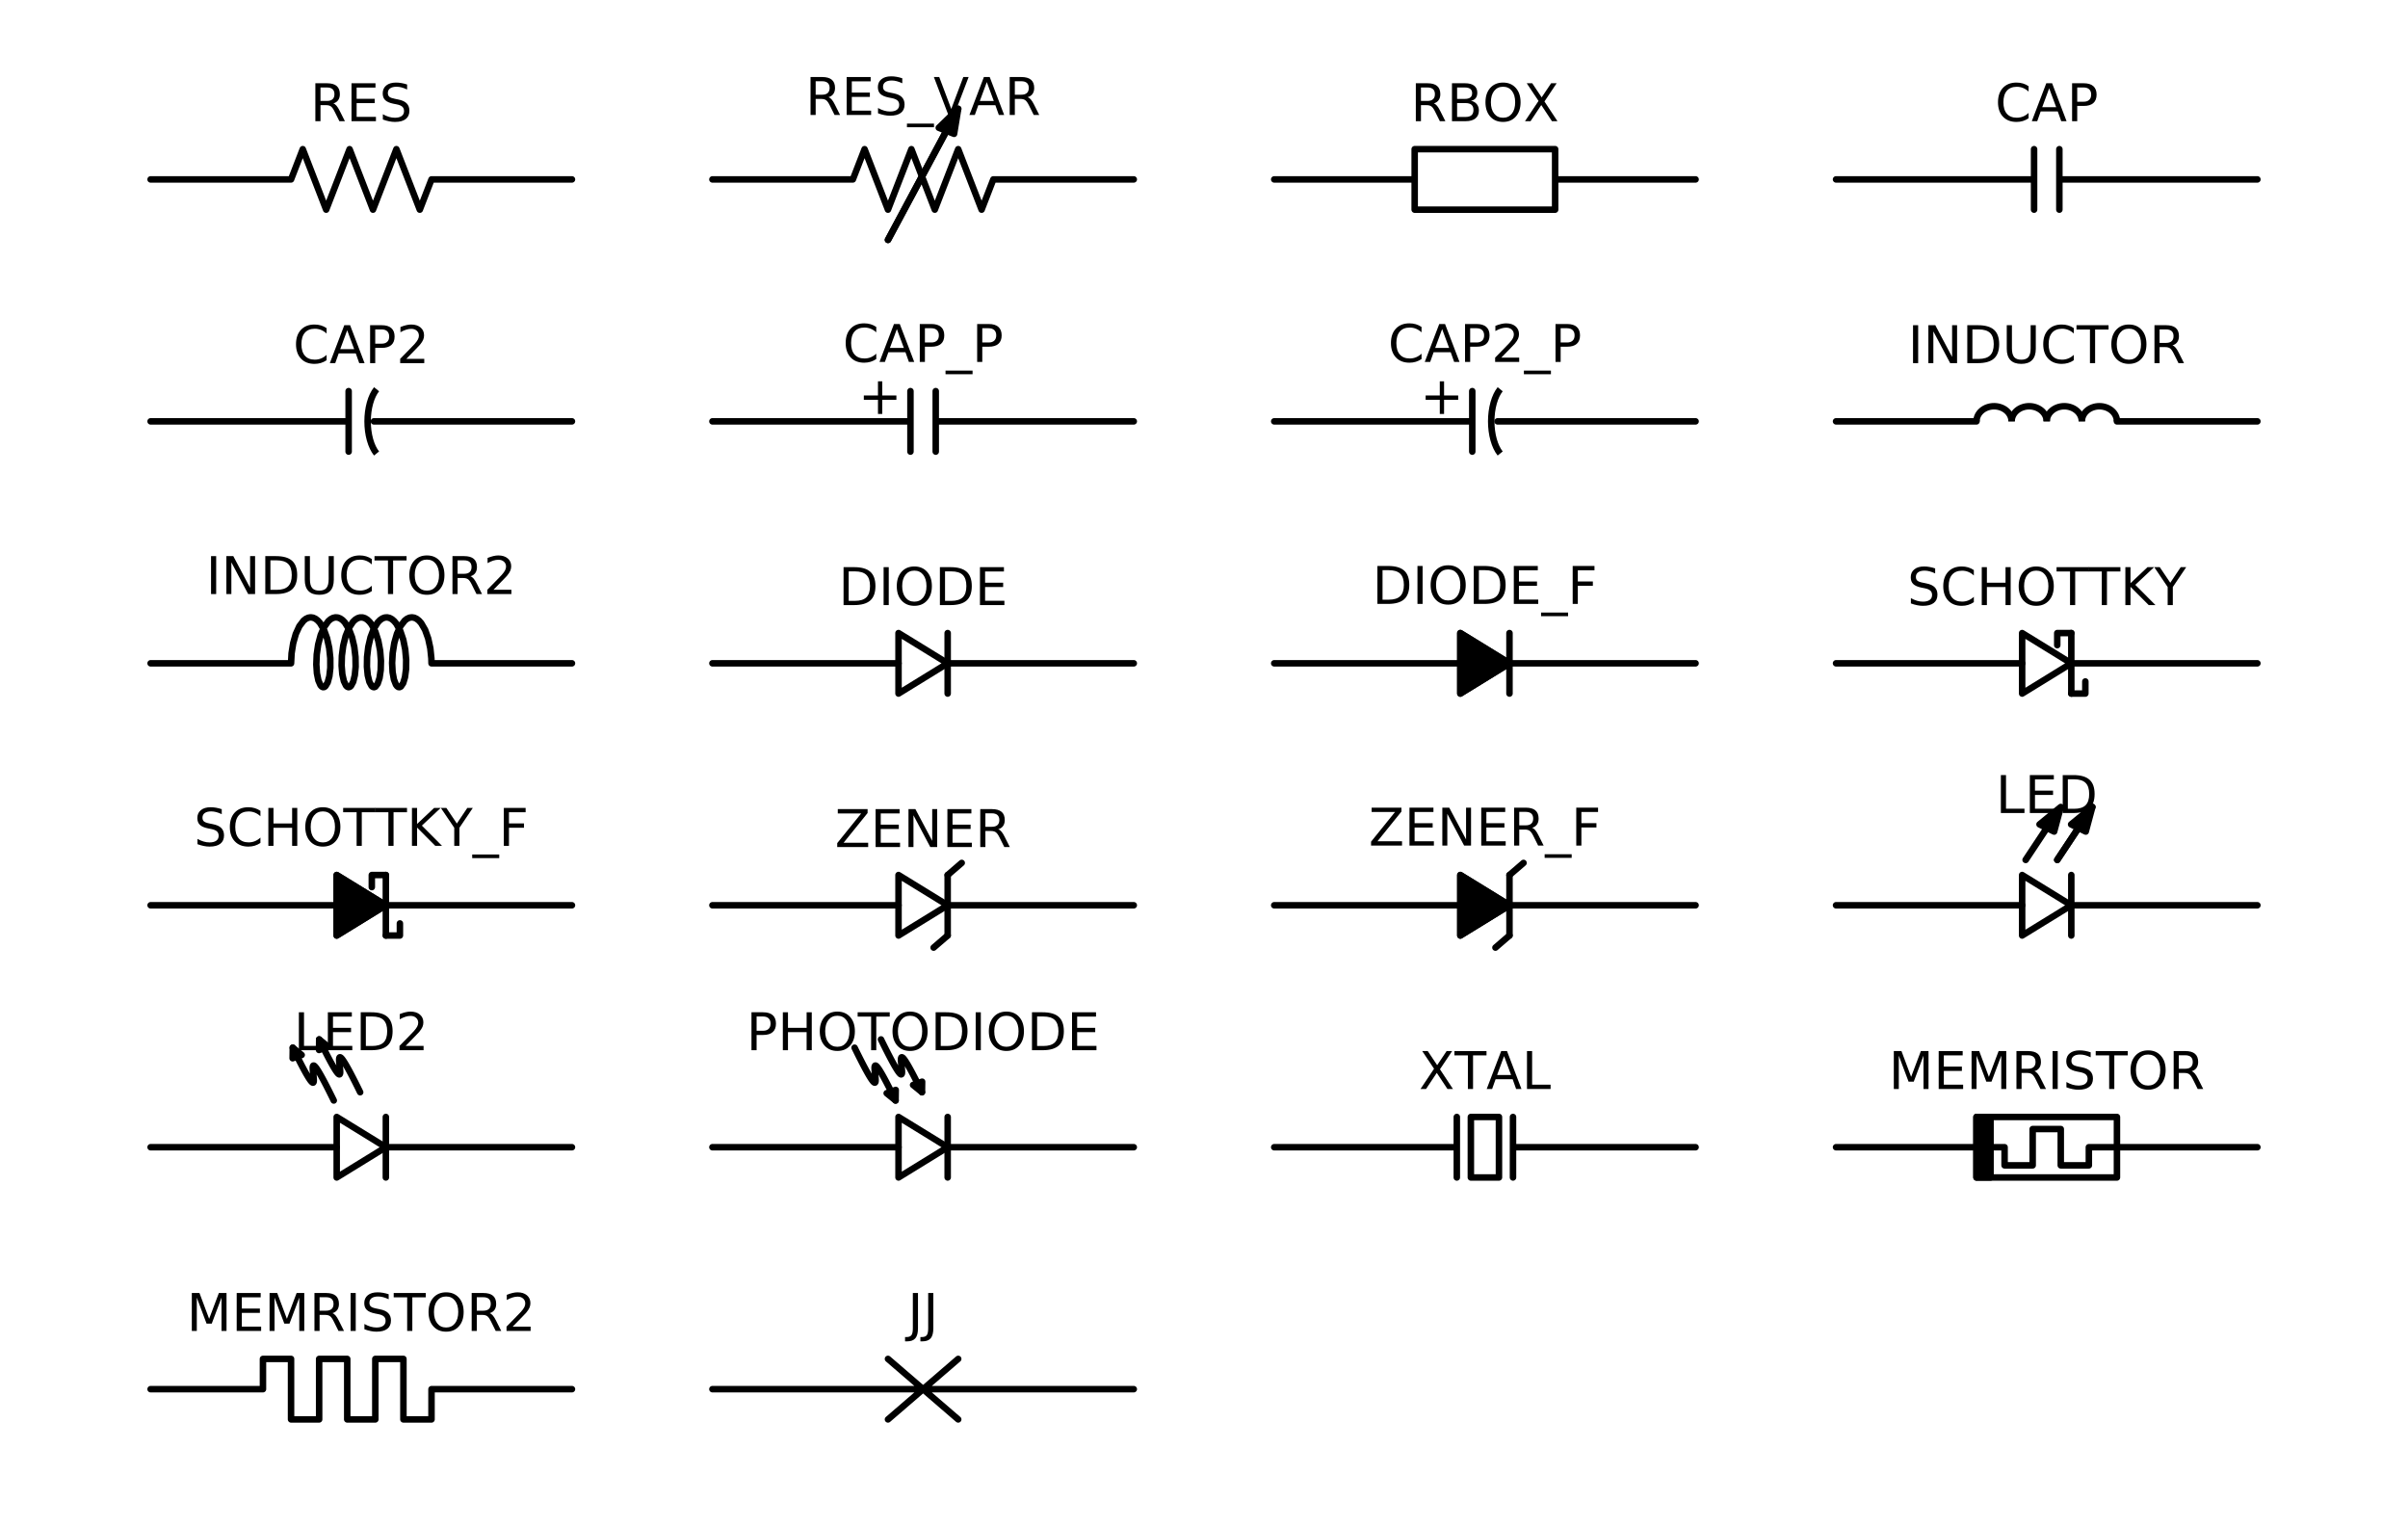 <?xml version="1.0" encoding="utf-8" standalone="no"?>
<!DOCTYPE svg PUBLIC "-//W3C//DTD SVG 1.1//EN"
  "http://www.w3.org/Graphics/SVG/1.1/DTD/svg11.dtd">
<!-- Created with matplotlib (https://matplotlib.org/) -->
<svg height="352.455pt" version="1.1" viewBox="0 0 555.48 352.455" width="555.48pt" xmlns="http://www.w3.org/2000/svg" xmlns:xlink="http://www.w3.org/1999/xlink">
 <defs>
  <style type="text/css">
*{stroke-linecap:butt;stroke-linejoin:round;}
  </style>
 </defs>
 <g id="figure_1">
  <g id="patch_1">
   <path d="M 0 352.455 
L 555.48 352.455 
L 555.48 0 
L 0 0 
z
" style="fill:none;"/>
  </g>
  <g id="axes_1">
   <g id="patch_2">
    <path clip-path="url(#p509c61638f)" d="M 86.866 89.768 
C 86.234 90.55 85.712 91.641 85.35 92.938 
C 84.988 94.234 84.798 95.694 84.798 97.177 
C 84.798 98.661 84.988 100.121 85.35 101.417 
C 85.712 102.714 86.234 103.805 86.866 104.587 
" style="fill:none;stroke:#000000;stroke-linejoin:miter;stroke-width:1.5;"/>
   </g>
   <g id="patch_3">
    <path clip-path="url(#p509c61638f)" d="M 346.066 89.768 
C 345.434 90.55 344.912 91.641 344.55 92.938 
C 344.188 94.234 343.998 95.694 343.998 97.177 
C 343.998 98.661 344.188 100.121 344.55 101.417 
C 344.912 102.714 345.434 103.805 346.066 104.587 
" style="fill:none;stroke:#000000;stroke-linejoin:miter;stroke-width:1.5;"/>
   </g>
   <g id="patch_4">
    <path clip-path="url(#p509c61638f)" d="M 464.04 97.177 
C 464.04 96.253 463.613 95.365 462.854 94.711 
C 462.095 94.058 461.064 93.69 459.99 93.69 
C 458.916 93.69 457.885 94.058 457.126 94.711 
C 456.367 95.365 455.94 96.253 455.94 97.177 
" style="fill:none;stroke:#000000;stroke-linejoin:miter;stroke-width:1.5;"/>
   </g>
   <g id="patch_5">
    <path clip-path="url(#p509c61638f)" d="M 472.14 97.177 
C 472.14 96.253 471.713 95.365 470.954 94.711 
C 470.195 94.058 469.164 93.69 468.09 93.69 
C 467.016 93.69 465.985 94.058 465.226 94.711 
C 464.467 95.365 464.04 96.253 464.04 97.177 
" style="fill:none;stroke:#000000;stroke-linejoin:miter;stroke-width:1.5;"/>
   </g>
   <g id="patch_6">
    <path clip-path="url(#p509c61638f)" d="M 480.24 97.177 
C 480.24 96.253 479.813 95.365 479.054 94.711 
C 478.295 94.058 477.264 93.69 476.19 93.69 
C 475.116 93.69 474.085 94.058 473.326 94.711 
C 472.567 95.365 472.14 96.253 472.14 97.177 
" style="fill:none;stroke:#000000;stroke-linejoin:miter;stroke-width:1.5;"/>
   </g>
   <g id="patch_7">
    <path clip-path="url(#p509c61638f)" d="M 488.34 97.177 
C 488.34 96.253 487.913 95.365 487.154 94.711 
C 486.395 94.058 485.364 93.69 484.29 93.69 
C 483.216 93.69 482.185 94.058 481.426 94.711 
C 480.667 95.365 480.24 96.253 480.24 97.177 
" style="fill:none;stroke:#000000;stroke-linejoin:miter;stroke-width:1.5;"/>
   </g>
   <g id="patch_8">
    <path clip-path="url(#p509c61638f)" d="M 221.04 25.102 
L 220.09 30.87 
L 218.339 30.175 
L 204.855 55.333 
L 204.825 55.322 
L 218.31 30.163 
L 216.559 29.467 
z
" style="stroke:#000000;stroke-linejoin:miter;stroke-width:1.5;"/>
   </g>
   <g id="patch_9">
    <path clip-path="url(#p509c61638f)" d="M 482.67 186.109 
L 481.143 191.784 
L 479.469 190.96 
L 474.584 198.322 
L 474.556 198.308 
L 479.441 190.947 
L 477.767 190.123 
z
" style="stroke:#000000;stroke-linejoin:miter;stroke-width:1.5;"/>
   </g>
   <g id="patch_10">
    <path clip-path="url(#p509c61638f)" d="M 475.38 186.109 
L 473.853 191.784 
L 472.179 190.96 
L 467.294 198.322 
L 467.266 198.308 
L 472.151 190.947 
L 470.477 190.123 
z
" style="stroke:#000000;stroke-linejoin:miter;stroke-width:1.5;"/>
   </g>
   <g id="patch_11">
    <path clip-path="url(#p509c61638f)" d="M 73.627 239.717 
L 75.683 241.39 
L 74.654 241.766 
L 74.26 240.966 
L 74.23 240.976 
L 74.625 241.777 
L 73.596 242.153 
z
" style="stroke:#000000;stroke-linejoin:miter;stroke-width:1.5;"/>
   </g>
   <g id="patch_12">
    <path clip-path="url(#p509c61638f)" d="M 67.538 241.625 
L 69.594 243.299 
L 68.565 243.675 
L 68.171 242.874 
L 68.141 242.885 
L 68.535 243.686 
L 67.506 244.062 
z
" style="stroke:#000000;stroke-linejoin:miter;stroke-width:1.5;"/>
   </g>
   <g id="patch_13">
    <path clip-path="url(#p509c61638f)" d="M 212.684 251.895 
L 210.628 250.222 
L 211.657 249.846 
L 212.051 250.647 
L 212.081 250.636 
L 211.687 249.835 
L 212.716 249.459 
z
" style="stroke:#000000;stroke-linejoin:miter;stroke-width:1.5;"/>
   </g>
   <g id="patch_14">
    <path clip-path="url(#p509c61638f)" d="M 206.595 253.804 
L 204.539 252.13 
L 205.568 251.754 
L 205.962 252.555 
L 205.992 252.544 
L 205.597 251.743 
L 206.626 251.367 
z
" style="stroke:#000000;stroke-linejoin:miter;stroke-width:1.5;"/>
   </g>
   <g id="line2d_1">
    <path clip-path="url(#p509c61638f)" d="M 34.74 41.377 
L 67.14 41.377 
L 69.84 34.403 
L 75.24 48.352 
L 80.64 34.403 
L 86.04 48.352 
L 91.44 34.403 
L 96.84 48.352 
L 99.54 41.377 
L 131.94 41.377 
" style="fill:none;stroke:#000000;stroke-linecap:round;stroke-width:1.5;"/>
   </g>
   <g id="line2d_2">
    <path clip-path="url(#p509c61638f)" d="M 164.34 41.377 
L 196.74 41.377 
L 199.44 34.403 
L 204.84 48.352 
L 210.24 34.403 
L 215.64 48.352 
L 221.04 34.403 
L 226.44 48.352 
L 229.14 41.377 
L 261.54 41.377 
" style="fill:none;stroke:#000000;stroke-linecap:round;stroke-width:1.5;"/>
   </g>
   <g id="line2d_3">
    <path clip-path="url(#p509c61638f)" d="M 204.84 55.328 
L 221.04 25.102 
" style="fill:none;stroke:#000000;stroke-linecap:round;stroke-width:1.5;"/>
   </g>
   <g id="line2d_4">
    <path clip-path="url(#p509c61638f)" d="M 293.94 41.377 
L 326.34 41.377 
L 326.34 34.403 
L 358.74 34.403 
L 358.74 48.352 
L 326.34 48.352 
L 326.34 41.377 
M 358.74 41.377 
L 391.14 41.377 
" style="fill:none;stroke:#000000;stroke-linecap:round;stroke-width:1.5;"/>
   </g>
   <g id="line2d_5">
    <path clip-path="url(#p509c61638f)" d="M 423.54 41.377 
L 469.224 41.377 
M 469.224 34.403 
L 469.224 48.352 
M 475.056 34.403 
L 475.056 48.352 
M 475.056 41.377 
L 520.74 41.377 
" style="fill:none;stroke:#000000;stroke-linecap:round;stroke-width:1.5;"/>
   </g>
   <g id="line2d_6">
    <path clip-path="url(#p509c61638f)" d="M 34.74 97.177 
L 80.424 97.177 
M 80.424 90.203 
L 80.424 104.153 
M 86.256 97.177 
L 131.94 97.177 
" style="fill:none;stroke:#000000;stroke-linecap:round;stroke-width:1.5;"/>
   </g>
   <g id="line2d_7">
    <path clip-path="url(#p509c61638f)" d="M 164.34 97.177 
L 210.024 97.177 
M 210.024 90.203 
L 210.024 104.153 
M 215.856 90.203 
L 215.856 104.153 
M 215.856 97.177 
L 261.54 97.177 
" style="fill:none;stroke:#000000;stroke-linecap:round;stroke-width:1.5;"/>
   </g>
   <g id="line2d_8">
    <path clip-path="url(#p509c61638f)" d="M 293.94 97.177 
L 339.624 97.177 
M 339.624 90.203 
L 339.624 104.153 
M 345.456 97.177 
L 391.14 97.177 
" style="fill:none;stroke:#000000;stroke-linecap:round;stroke-width:1.5;"/>
   </g>
   <g id="line2d_9">
    <path clip-path="url(#p509c61638f)" d="M 423.54 97.177 
L 455.94 97.177 
M 488.34 97.177 
L 520.74 97.177 
" style="fill:none;stroke:#000000;stroke-linecap:round;stroke-width:1.5;"/>
   </g>
   <g id="line2d_10">
    <path clip-path="url(#p509c61638f)" d="M 34.74 152.977 
L 67.14 152.977 
L 67.261 150.68 
L 67.628 148.362 
L 68.233 146.218 
L 69.048 144.427 
L 70.027 143.14 
L 70.56 142.721 
L 71.111 142.465 
L 71.671 142.376 
L 72.231 142.458 
L 72.783 142.707 
L 73.316 143.12 
L 73.824 143.686 
L 74.732 145.231 
L 75.451 147.212 
L 75.944 149.463 
L 76.193 151.795 
L 76.199 154.014 
L 75.984 155.932 
L 75.589 157.389 
L 75.069 158.262 
L 74.784 158.455 
L 74.492 158.479 
L 74.204 158.333 
L 73.927 158.021 
L 73.446 156.927 
L 73.11 155.288 
L 72.97 153.242 
L 73.062 150.96 
L 73.399 148.635 
L 73.977 146.46 
L 74.769 144.618 
L 75.731 143.264 
L 76.259 142.807 
L 76.806 142.511 
L 77.365 142.382 
L 77.926 142.423 
L 78.48 142.632 
L 79.019 143.006 
L 79.534 143.537 
L 80.461 145.02 
L 81.205 146.957 
L 81.726 149.185 
L 82.005 151.518 
L 82.039 153.76 
L 81.849 155.724 
L 81.473 157.243 
L 80.965 158.191 
L 80.682 158.424 
L 80.391 158.489 
L 80.101 158.384 
L 79.821 158.111 
L 79.326 157.089 
L 78.969 155.509 
L 78.804 153.503 
L 78.867 151.24 
L 79.175 148.909 
L 79.725 146.706 
L 80.493 144.815 
L 81.438 143.396 
L 81.959 142.902 
L 82.503 142.567 
L 83.059 142.398 
L 83.621 142.398 
L 84.177 142.567 
L 84.721 142.902 
L 85.242 143.396 
L 85.734 144.038 
L 86.596 145.711 
L 87.26 147.779 
L 87.69 150.071 
L 87.874 152.392 
L 87.82 154.549 
L 87.554 156.361 
L 87.12 157.676 
L 86.579 158.384 
L 86.289 158.489 
L 85.998 158.424 
L 85.715 158.191 
L 85.207 157.243 
L 84.831 155.724 
L 84.641 153.76 
L 84.675 151.518 
L 84.954 149.185 
L 85.475 146.957 
L 86.219 145.02 
L 87.146 143.537 
L 87.661 143.006 
L 88.2 142.632 
L 88.754 142.423 
L 89.315 142.382 
L 89.874 142.511 
L 90.421 142.807 
L 90.949 143.264 
L 91.448 143.872 
L 92.331 145.487 
L 93.021 147.516 
L 93.48 149.791 
L 93.694 152.119 
L 93.667 154.306 
L 93.424 156.168 
L 93.008 157.549 
L 92.476 158.333 
L 92.188 158.479 
L 91.896 158.455 
L 91.611 158.262 
L 91.339 157.904 
L 90.874 156.727 
L 90.563 155.021 
L 90.455 152.931 
L 90.581 150.631 
L 90.953 148.315 
L 91.563 146.176 
L 92.382 144.395 
L 93.364 143.12 
L 93.897 142.707 
L 94.449 142.458 
L 95.009 142.376 
L 95.569 142.465 
L 96.12 142.721 
L 96.653 143.14 
L 97.16 143.713 
L 98.064 145.268 
L 98.778 147.257 
L 99.267 149.512 
L 99.51 151.844 
L 99.54 152.977 
L 131.94 152.977 
L 131.94 152.977 
" style="fill:none;stroke:#000000;stroke-linecap:round;stroke-width:1.5;"/>
   </g>
   <g id="line2d_11">
    <path clip-path="url(#p509c61638f)" d="M 164.34 152.977 
L 207.27 152.977 
M 218.61 146.002 
L 218.61 159.952 
M 218.61 152.977 
L 261.54 152.977 
" style="fill:none;stroke:#000000;stroke-linecap:round;stroke-width:1.5;"/>
   </g>
   <g id="line2d_12">
    <path clip-path="url(#p509c61638f)" d="M 293.94 152.977 
L 336.87 152.977 
M 348.21 146.002 
L 348.21 159.952 
M 348.21 152.977 
L 391.14 152.977 
" style="fill:none;stroke:#000000;stroke-linecap:round;stroke-width:1.5;"/>
   </g>
   <g id="line2d_13">
    <path clip-path="url(#p509c61638f)" d="M 423.54 152.977 
L 466.47 152.977 
M 477.81 146.002 
L 477.81 159.952 
M 477.81 152.977 
L 520.74 152.977 
" style="fill:none;stroke:#000000;stroke-linecap:round;stroke-width:1.5;"/>
   </g>
   <g id="line2d_14">
    <path clip-path="url(#p509c61638f)" d="M 477.81 146.002 
L 474.57 146.002 
L 474.57 148.792 
" style="fill:none;stroke:#000000;stroke-linecap:round;stroke-width:1.5;"/>
   </g>
   <g id="line2d_15">
    <path clip-path="url(#p509c61638f)" d="M 477.81 159.952 
L 481.05 159.952 
L 481.05 157.162 
" style="fill:none;stroke:#000000;stroke-linecap:round;stroke-width:1.5;"/>
   </g>
   <g id="line2d_16">
    <path clip-path="url(#p509c61638f)" d="M 34.74 208.778 
L 77.67 208.778 
M 89.01 201.803 
L 89.01 215.752 
M 89.01 208.778 
L 131.94 208.778 
" style="fill:none;stroke:#000000;stroke-linecap:round;stroke-width:1.5;"/>
   </g>
   <g id="line2d_17">
    <path clip-path="url(#p509c61638f)" d="M 89.01 201.803 
L 85.77 201.803 
L 85.77 204.593 
" style="fill:none;stroke:#000000;stroke-linecap:round;stroke-width:1.5;"/>
   </g>
   <g id="line2d_18">
    <path clip-path="url(#p509c61638f)" d="M 89.01 215.752 
L 92.25 215.752 
L 92.25 212.963 
" style="fill:none;stroke:#000000;stroke-linecap:round;stroke-width:1.5;"/>
   </g>
   <g id="line2d_19">
    <path clip-path="url(#p509c61638f)" d="M 164.34 208.778 
L 207.27 208.778 
M 218.61 201.803 
L 218.61 215.752 
M 218.61 208.778 
L 261.54 208.778 
" style="fill:none;stroke:#000000;stroke-linecap:round;stroke-width:1.5;"/>
   </g>
   <g id="line2d_20">
    <path clip-path="url(#p509c61638f)" d="M 218.61 201.803 
L 221.85 199.012 
" style="fill:none;stroke:#000000;stroke-linecap:round;stroke-width:1.5;"/>
   </g>
   <g id="line2d_21">
    <path clip-path="url(#p509c61638f)" d="M 218.61 215.752 
L 215.37 218.542 
" style="fill:none;stroke:#000000;stroke-linecap:round;stroke-width:1.5;"/>
   </g>
   <g id="line2d_22">
    <path clip-path="url(#p509c61638f)" d="M 293.94 208.778 
L 336.87 208.778 
M 348.21 201.803 
L 348.21 215.752 
M 348.21 208.778 
L 391.14 208.778 
" style="fill:none;stroke:#000000;stroke-linecap:round;stroke-width:1.5;"/>
   </g>
   <g id="line2d_23">
    <path clip-path="url(#p509c61638f)" d="M 348.21 201.803 
L 351.45 199.012 
" style="fill:none;stroke:#000000;stroke-linecap:round;stroke-width:1.5;"/>
   </g>
   <g id="line2d_24">
    <path clip-path="url(#p509c61638f)" d="M 348.21 215.752 
L 344.97 218.542 
" style="fill:none;stroke:#000000;stroke-linecap:round;stroke-width:1.5;"/>
   </g>
   <g id="line2d_25">
    <path clip-path="url(#p509c61638f)" d="M 423.54 208.778 
L 466.47 208.778 
M 477.81 201.803 
L 477.81 215.752 
M 477.81 208.778 
L 520.74 208.778 
" style="fill:none;stroke:#000000;stroke-linecap:round;stroke-width:1.5;"/>
   </g>
   <g id="line2d_26">
    <path clip-path="url(#p509c61638f)" d="M 474.57 198.315 
L 482.67 186.109 
" style="fill:none;stroke:#000000;stroke-linecap:round;stroke-width:1.5;"/>
   </g>
   <g id="line2d_27">
    <path clip-path="url(#p509c61638f)" d="M 34.74 264.577 
L 77.67 264.577 
M 89.01 257.603 
L 89.01 271.553 
M 89.01 264.577 
L 131.94 264.577 
" style="fill:none;stroke:#000000;stroke-linecap:round;stroke-width:1.5;"/>
   </g>
   <g id="line2d_28">
    <path clip-path="url(#p509c61638f)" d="M 73.627 239.717 
L 74.245 240.971 
L 74.81 242.099 
L 75.324 243.107 
L 75.789 244 
L 76.208 244.784 
L 76.583 245.463 
L 76.916 246.043 
L 77.21 246.529 
L 77.466 246.928 
L 77.688 247.243 
L 77.876 247.481 
L 78.034 247.647 
L 78.164 247.745 
L 78.267 247.783 
L 78.347 247.764 
L 78.406 247.694 
L 78.445 247.579 
L 78.468 247.424 
L 78.475 247.234 
L 78.47 247.014 
L 78.455 246.771 
L 78.433 246.508 
L 78.404 246.233 
L 78.372 245.949 
L 78.339 245.663 
L 78.307 245.379 
L 78.279 245.104 
L 78.256 244.841 
L 78.241 244.598 
L 78.236 244.378 
L 78.244 244.188 
L 78.266 244.033 
L 78.305 243.918 
L 78.364 243.848 
L 78.444 243.829 
L 78.547 243.867 
L 78.677 243.966 
L 78.835 244.131 
L 79.024 244.369 
L 79.245 244.684 
L 79.501 245.083 
L 79.795 245.569 
L 80.128 246.149 
L 80.503 246.828 
L 80.922 247.612 
L 81.387 248.505 
L 81.901 249.513 
L 82.466 250.641 
L 83.084 251.895 
" style="fill:none;stroke:#000000;stroke-linecap:round;stroke-width:1.5;"/>
   </g>
   <g id="line2d_29">
    <path clip-path="url(#p509c61638f)" d="M 67.538 241.625 
L 68.156 242.879 
L 68.721 244.008 
L 69.235 245.016 
L 69.7 245.909 
L 70.119 246.692 
L 70.494 247.371 
L 70.827 247.951 
L 71.121 248.438 
L 71.377 248.836 
L 71.598 249.152 
L 71.787 249.389 
L 71.945 249.555 
L 72.075 249.654 
L 72.178 249.691 
L 72.258 249.672 
L 72.317 249.602 
L 72.356 249.487 
L 72.378 249.332 
L 72.386 249.142 
L 72.381 248.923 
L 72.366 248.679 
L 72.343 248.417 
L 72.315 248.141 
L 72.283 247.858 
L 72.25 247.571 
L 72.218 247.288 
L 72.189 247.012 
L 72.167 246.75 
L 72.152 246.506 
L 72.147 246.287 
L 72.154 246.097 
L 72.177 245.942 
L 72.216 245.827 
L 72.275 245.757 
L 72.355 245.738 
L 72.458 245.775 
L 72.588 245.874 
L 72.746 246.04 
L 72.934 246.277 
L 73.156 246.593 
L 73.412 246.991 
L 73.706 247.478 
L 74.039 248.058 
L 74.414 248.737 
L 74.833 249.52 
L 75.298 250.413 
L 75.812 251.421 
L 76.377 252.55 
L 76.995 253.804 
" style="fill:none;stroke:#000000;stroke-linecap:round;stroke-width:1.5;"/>
   </g>
   <g id="line2d_30">
    <path clip-path="url(#p509c61638f)" d="M 164.34 264.577 
L 207.27 264.577 
M 218.61 257.603 
L 218.61 271.553 
M 218.61 264.577 
L 261.54 264.577 
" style="fill:none;stroke:#000000;stroke-linecap:round;stroke-width:1.5;"/>
   </g>
   <g id="line2d_31">
    <path clip-path="url(#p509c61638f)" d="M 203.227 239.717 
L 203.845 240.971 
L 204.41 242.099 
L 204.924 243.107 
L 205.389 244 
L 205.808 244.784 
L 206.183 245.463 
L 206.516 246.043 
L 206.81 246.529 
L 207.066 246.928 
L 207.288 247.243 
L 207.476 247.481 
L 207.634 247.647 
L 207.764 247.745 
L 207.867 247.783 
L 207.947 247.764 
L 208.006 247.694 
L 208.045 247.579 
L 208.068 247.424 
L 208.075 247.234 
L 208.07 247.014 
L 208.055 246.771 
L 208.033 246.508 
L 208.004 246.233 
L 207.972 245.949 
L 207.939 245.663 
L 207.907 245.379 
L 207.879 245.104 
L 207.856 244.841 
L 207.841 244.598 
L 207.836 244.378 
L 207.844 244.188 
L 207.866 244.033 
L 207.905 243.918 
L 207.964 243.848 
L 208.044 243.829 
L 208.147 243.867 
L 208.277 243.966 
L 208.435 244.131 
L 208.624 244.369 
L 208.845 244.684 
L 209.101 245.083 
L 209.395 245.569 
L 209.728 246.149 
L 210.103 246.828 
L 210.522 247.612 
L 210.987 248.505 
L 211.501 249.513 
L 212.066 250.641 
L 212.684 251.895 
" style="fill:none;stroke:#000000;stroke-linecap:round;stroke-width:1.5;"/>
   </g>
   <g id="line2d_32">
    <path clip-path="url(#p509c61638f)" d="M 197.138 241.625 
L 197.756 242.879 
L 198.321 244.008 
L 198.835 245.016 
L 199.3 245.909 
L 199.719 246.692 
L 200.094 247.371 
L 200.427 247.951 
L 200.721 248.438 
L 200.977 248.836 
L 201.198 249.152 
L 201.387 249.389 
L 201.545 249.555 
L 201.675 249.654 
L 201.778 249.691 
L 201.858 249.672 
L 201.917 249.602 
L 201.956 249.487 
L 201.978 249.332 
L 201.986 249.142 
L 201.981 248.923 
L 201.966 248.679 
L 201.943 248.417 
L 201.915 248.141 
L 201.883 247.858 
L 201.85 247.571 
L 201.818 247.288 
L 201.789 247.012 
L 201.767 246.75 
L 201.752 246.506 
L 201.747 246.287 
L 201.754 246.097 
L 201.777 245.942 
L 201.816 245.827 
L 201.875 245.757 
L 201.955 245.738 
L 202.058 245.775 
L 202.188 245.874 
L 202.346 246.04 
L 202.534 246.277 
L 202.756 246.593 
L 203.012 246.991 
L 203.306 247.478 
L 203.639 248.058 
L 204.014 248.737 
L 204.433 249.52 
L 204.898 250.413 
L 205.412 251.421 
L 205.977 252.55 
L 206.595 253.804 
" style="fill:none;stroke:#000000;stroke-linecap:round;stroke-width:1.5;"/>
   </g>
   <g id="line2d_33">
    <path clip-path="url(#p509c61638f)" d="M 293.94 264.577 
L 336.06 264.577 
M 336.06 257.603 
L 336.06 271.553 
M 339.3 257.603 
L 339.3 271.553 
L 345.78 271.553 
L 345.78 257.603 
L 339.3 257.603 
M 349.02 257.603 
L 349.02 271.553 
M 349.02 264.577 
L 391.14 264.577 
" style="fill:none;stroke:#000000;stroke-linecap:round;stroke-width:1.5;"/>
   </g>
   <g id="line2d_34">
    <path clip-path="url(#p509c61638f)" d="M 423.54 264.577 
L 455.94 264.577 
L 462.42 264.577 
L 462.42 268.762 
L 468.9 268.762 
L 468.9 260.392 
L 475.38 260.392 
L 475.38 268.762 
L 481.86 268.762 
L 481.86 264.577 
L 488.34 264.577 
L 520.74 264.577 
" style="fill:none;stroke:#000000;stroke-linecap:round;stroke-width:1.5;"/>
   </g>
   <g id="line2d_35">
    <path clip-path="url(#p509c61638f)" d="M 455.94 257.603 
L 488.34 257.603 
L 488.34 271.553 
L 455.94 271.553 
L 455.94 257.603 
" style="fill:none;stroke:#000000;stroke-linecap:round;stroke-width:1.5;"/>
   </g>
   <g id="line2d_36">
    <path clip-path="url(#p509c61638f)" d="M 34.74 320.377 
L 60.66 320.377 
L 60.66 313.402 
L 67.14 313.402 
L 67.14 327.353 
L 73.62 327.353 
L 73.62 313.402 
L 80.1 313.402 
L 80.1 327.353 
L 86.58 327.353 
L 86.58 313.402 
L 93.06 313.402 
L 93.06 327.353 
L 99.54 327.353 
L 99.54 320.377 
L 106.02 320.377 
L 131.94 320.377 
" style="fill:none;stroke:#000000;stroke-linecap:round;stroke-width:1.5;"/>
   </g>
   <g id="line2d_37">
    <path clip-path="url(#p509c61638f)" d="M 164.34 320.377 
L 212.94 320.377 
M 204.84 313.402 
L 221.04 327.353 
M 221.04 313.402 
L 204.84 327.353 
M 212.94 320.377 
L 261.54 320.377 
" style="fill:none;stroke:#000000;stroke-linecap:round;stroke-width:1.5;"/>
   </g>
   <g id="patch_15">
    <path clip-path="url(#p509c61638f)" d="M 207.27 146.002 
L 218.61 152.977 
L 207.27 159.952 
z
" style="fill:none;stroke:#000000;stroke-linejoin:miter;stroke-width:1.5;"/>
   </g>
   <g id="patch_16">
    <path clip-path="url(#p509c61638f)" d="M 336.87 146.002 
L 348.21 152.977 
L 336.87 159.952 
z
" style="stroke:#000000;stroke-linejoin:miter;stroke-width:1.5;"/>
   </g>
   <g id="patch_17">
    <path clip-path="url(#p509c61638f)" d="M 336.87 146.002 
L 348.21 152.977 
L 336.87 159.952 
z
" style="fill:none;stroke:#000000;stroke-linejoin:miter;stroke-width:1.5;"/>
   </g>
   <g id="patch_18">
    <path clip-path="url(#p509c61638f)" d="M 466.47 146.002 
L 477.81 152.977 
L 466.47 159.952 
z
" style="fill:none;stroke:#000000;stroke-linejoin:miter;stroke-width:1.5;"/>
   </g>
   <g id="patch_19">
    <path clip-path="url(#p509c61638f)" d="M 77.67 201.803 
L 89.01 208.778 
L 77.67 215.752 
z
" style="stroke:#000000;stroke-linejoin:miter;stroke-width:1.5;"/>
   </g>
   <g id="patch_20">
    <path clip-path="url(#p509c61638f)" d="M 77.67 201.803 
L 89.01 208.778 
L 77.67 215.752 
z
" style="fill:none;stroke:#000000;stroke-linejoin:miter;stroke-width:1.5;"/>
   </g>
   <g id="patch_21">
    <path clip-path="url(#p509c61638f)" d="M 207.27 201.803 
L 218.61 208.778 
L 207.27 215.752 
z
" style="fill:none;stroke:#000000;stroke-linejoin:miter;stroke-width:1.5;"/>
   </g>
   <g id="patch_22">
    <path clip-path="url(#p509c61638f)" d="M 336.87 201.803 
L 348.21 208.778 
L 336.87 215.752 
z
" style="stroke:#000000;stroke-linejoin:miter;stroke-width:1.5;"/>
   </g>
   <g id="patch_23">
    <path clip-path="url(#p509c61638f)" d="M 336.87 201.803 
L 348.21 208.778 
L 336.87 215.752 
z
" style="fill:none;stroke:#000000;stroke-linejoin:miter;stroke-width:1.5;"/>
   </g>
   <g id="patch_24">
    <path clip-path="url(#p509c61638f)" d="M 466.47 201.803 
L 477.81 208.778 
L 466.47 215.752 
z
" style="fill:none;stroke:#000000;stroke-linejoin:miter;stroke-width:1.5;"/>
   </g>
   <g id="patch_25">
    <path clip-path="url(#p509c61638f)" d="M 77.67 257.603 
L 89.01 264.577 
L 77.67 271.553 
z
" style="fill:none;stroke:#000000;stroke-linejoin:miter;stroke-width:1.5;"/>
   </g>
   <g id="patch_26">
    <path clip-path="url(#p509c61638f)" d="M 207.27 257.603 
L 218.61 264.577 
L 207.27 271.553 
z
" style="fill:none;stroke:#000000;stroke-linejoin:miter;stroke-width:1.5;"/>
   </g>
   <g id="patch_27">
    <path clip-path="url(#p509c61638f)" d="M 455.94 257.603 
L 455.94 271.553 
L 459.18 271.553 
L 459.18 257.603 
z
" style="stroke:#000000;stroke-linejoin:miter;stroke-width:1.5;"/>
   </g>
   <g id="text_1">
    <!-- RES -->
    <defs>
     <path d="M 44.391 34.188 
Q 47.562 33.109 50.562 29.594 
Q 53.562 26.078 56.594 19.922 
L 66.609 0 
L 56 0 
L 46.688 18.703 
Q 43.062 26.031 39.672 28.422 
Q 36.281 30.812 30.422 30.812 
L 19.672 30.812 
L 19.672 0 
L 9.812 0 
L 9.812 72.906 
L 32.078 72.906 
Q 44.578 72.906 50.734 67.672 
Q 56.891 62.453 56.891 51.906 
Q 56.891 45.016 53.688 40.469 
Q 50.484 35.938 44.391 34.188 
z
M 19.672 64.797 
L 19.672 38.922 
L 32.078 38.922 
Q 39.203 38.922 42.844 42.219 
Q 46.484 45.516 46.484 51.906 
Q 46.484 58.297 42.844 61.547 
Q 39.203 64.797 32.078 64.797 
z
" id="DejaVuSans-82"/>
     <path d="M 9.812 72.906 
L 55.906 72.906 
L 55.906 64.594 
L 19.672 64.594 
L 19.672 43.016 
L 54.391 43.016 
L 54.391 34.719 
L 19.672 34.719 
L 19.672 8.297 
L 56.781 8.297 
L 56.781 0 
L 9.812 0 
z
" id="DejaVuSans-69"/>
     <path d="M 53.516 70.516 
L 53.516 60.891 
Q 47.906 63.578 42.922 64.891 
Q 37.938 66.219 33.297 66.219 
Q 25.25 66.219 20.875 63.094 
Q 16.5 59.969 16.5 54.203 
Q 16.5 49.359 19.406 46.891 
Q 22.312 44.438 30.422 42.922 
L 36.375 41.703 
Q 47.406 39.594 52.656 34.297 
Q 57.906 29 57.906 20.125 
Q 57.906 9.516 50.797 4.047 
Q 43.703 -1.422 29.984 -1.422 
Q 24.812 -1.422 18.969 -0.25 
Q 13.141 0.922 6.891 3.219 
L 6.891 13.375 
Q 12.891 10.016 18.656 8.297 
Q 24.422 6.594 29.984 6.594 
Q 38.422 6.594 43.016 9.906 
Q 47.609 13.234 47.609 19.391 
Q 47.609 24.75 44.312 27.781 
Q 41.016 30.812 33.5 32.328 
L 27.484 33.5 
Q 16.453 35.688 11.516 40.375 
Q 6.594 45.062 6.594 53.422 
Q 6.594 63.094 13.406 68.656 
Q 20.219 74.219 32.172 74.219 
Q 37.312 74.219 42.625 73.281 
Q 47.953 72.359 53.516 70.516 
z
" id="DejaVuSans-83"/>
    </defs>
    <g transform="translate(71.571 27.949)scale(0.12 -0.12)">
     <use xlink:href="#DejaVuSans-82"/>
     <use x="69.482" xlink:href="#DejaVuSans-69"/>
     <use x="132.666" xlink:href="#DejaVuSans-83"/>
    </g>
   </g>
   <g id="text_2">
    <!-- RES_VAR -->
    <defs>
     <path d="M 50.984 -16.609 
L 50.984 -23.578 
L -0.984 -23.578 
L -0.984 -16.609 
z
" id="DejaVuSans-95"/>
     <path d="M 28.609 0 
L 0.781 72.906 
L 11.078 72.906 
L 34.188 11.531 
L 57.328 72.906 
L 67.578 72.906 
L 39.797 0 
z
" id="DejaVuSans-86"/>
     <path d="M 34.188 63.188 
L 20.797 26.906 
L 47.609 26.906 
z
M 28.609 72.906 
L 39.797 72.906 
L 67.578 0 
L 57.328 0 
L 50.688 18.703 
L 17.828 18.703 
L 11.188 0 
L 0.781 0 
z
" id="DejaVuSans-65"/>
    </defs>
    <g transform="translate(185.798 26.513)scale(0.12 -0.12)">
     <use xlink:href="#DejaVuSans-82"/>
     <use x="69.482" xlink:href="#DejaVuSans-69"/>
     <use x="132.666" xlink:href="#DejaVuSans-83"/>
     <use x="196.143" xlink:href="#DejaVuSans-95"/>
     <use x="246.143" xlink:href="#DejaVuSans-86"/>
     <use x="314.457" xlink:href="#DejaVuSans-65"/>
     <use x="382.865" xlink:href="#DejaVuSans-82"/>
    </g>
   </g>
   <g id="text_3">
    <!-- RBOX -->
    <defs>
     <path d="M 19.672 34.812 
L 19.672 8.109 
L 35.5 8.109 
Q 43.453 8.109 47.281 11.406 
Q 51.125 14.703 51.125 21.484 
Q 51.125 28.328 47.281 31.562 
Q 43.453 34.812 35.5 34.812 
z
M 19.672 64.797 
L 19.672 42.828 
L 34.281 42.828 
Q 41.5 42.828 45.031 45.531 
Q 48.578 48.25 48.578 53.812 
Q 48.578 59.328 45.031 62.062 
Q 41.5 64.797 34.281 64.797 
z
M 9.812 72.906 
L 35.016 72.906 
Q 46.297 72.906 52.391 68.219 
Q 58.5 63.531 58.5 54.891 
Q 58.5 48.188 55.375 44.234 
Q 52.25 40.281 46.188 39.312 
Q 53.469 37.75 57.5 32.781 
Q 61.531 27.828 61.531 20.406 
Q 61.531 10.641 54.891 5.312 
Q 48.25 0 35.984 0 
L 9.812 0 
z
" id="DejaVuSans-66"/>
     <path d="M 39.406 66.219 
Q 28.656 66.219 22.328 58.203 
Q 16.016 50.203 16.016 36.375 
Q 16.016 22.609 22.328 14.594 
Q 28.656 6.594 39.406 6.594 
Q 50.141 6.594 56.422 14.594 
Q 62.703 22.609 62.703 36.375 
Q 62.703 50.203 56.422 58.203 
Q 50.141 66.219 39.406 66.219 
z
M 39.406 74.219 
Q 54.734 74.219 63.906 63.938 
Q 73.094 53.656 73.094 36.375 
Q 73.094 19.141 63.906 8.859 
Q 54.734 -1.422 39.406 -1.422 
Q 24.031 -1.422 14.812 8.828 
Q 5.609 19.094 5.609 36.375 
Q 5.609 53.656 14.812 63.938 
Q 24.031 74.219 39.406 74.219 
z
" id="DejaVuSans-79"/>
     <path d="M 6.297 72.906 
L 16.891 72.906 
L 35.016 45.797 
L 53.219 72.906 
L 63.812 72.906 
L 40.375 37.891 
L 65.375 0 
L 54.781 0 
L 34.281 31 
L 13.625 0 
L 2.984 0 
L 29 38.922 
z
" id="DejaVuSans-88"/>
    </defs>
    <g transform="translate(325.428 27.949)scale(0.12 -0.12)">
     <use xlink:href="#DejaVuSans-82"/>
     <use x="69.482" xlink:href="#DejaVuSans-66"/>
     <use x="138.07" xlink:href="#DejaVuSans-79"/>
     <use x="216.688" xlink:href="#DejaVuSans-88"/>
    </g>
   </g>
   <g id="text_4">
    <!-- CAP -->
    <defs>
     <path d="M 64.406 67.281 
L 64.406 56.891 
Q 59.422 61.531 53.781 63.812 
Q 48.141 66.109 41.797 66.109 
Q 29.297 66.109 22.656 58.469 
Q 16.016 50.828 16.016 36.375 
Q 16.016 21.969 22.656 14.328 
Q 29.297 6.688 41.797 6.688 
Q 48.141 6.688 53.781 8.984 
Q 59.422 11.281 64.406 15.922 
L 64.406 5.609 
Q 59.234 2.094 53.438 0.328 
Q 47.656 -1.422 41.219 -1.422 
Q 24.656 -1.422 15.125 8.703 
Q 5.609 18.844 5.609 36.375 
Q 5.609 53.953 15.125 64.078 
Q 24.656 74.219 41.219 74.219 
Q 47.75 74.219 53.531 72.484 
Q 59.328 70.75 64.406 67.281 
z
" id="DejaVuSans-67"/>
     <path d="M 19.672 64.797 
L 19.672 37.406 
L 32.078 37.406 
Q 38.969 37.406 42.719 40.969 
Q 46.484 44.531 46.484 51.125 
Q 46.484 57.672 42.719 61.234 
Q 38.969 64.797 32.078 64.797 
z
M 9.812 72.906 
L 32.078 72.906 
Q 44.344 72.906 50.609 67.359 
Q 56.891 61.812 56.891 51.125 
Q 56.891 40.328 50.609 34.812 
Q 44.344 29.297 32.078 29.297 
L 19.672 29.297 
L 19.672 0 
L 9.812 0 
z
" id="DejaVuSans-80"/>
    </defs>
    <g transform="translate(460.228 27.949)scale(0.12 -0.12)">
     <use xlink:href="#DejaVuSans-67"/>
     <use x="69.824" xlink:href="#DejaVuSans-65"/>
     <use x="138.232" xlink:href="#DejaVuSans-80"/>
    </g>
   </g>
   <g id="text_5">
    <!-- CAP2 -->
    <defs>
     <path d="M 19.188 8.297 
L 53.609 8.297 
L 53.609 0 
L 7.328 0 
L 7.328 8.297 
Q 12.938 14.109 22.625 23.891 
Q 32.328 33.688 34.812 36.531 
Q 39.547 41.844 41.422 45.531 
Q 43.312 49.219 43.312 52.781 
Q 43.312 58.594 39.234 62.25 
Q 35.156 65.922 28.609 65.922 
Q 23.969 65.922 18.812 64.312 
Q 13.672 62.703 7.812 59.422 
L 7.812 69.391 
Q 13.766 71.781 18.938 73 
Q 24.125 74.219 28.422 74.219 
Q 39.75 74.219 46.484 68.547 
Q 53.219 62.891 53.219 53.422 
Q 53.219 48.922 51.531 44.891 
Q 49.859 40.875 45.406 35.406 
Q 44.188 33.984 37.641 27.219 
Q 31.109 20.453 19.188 8.297 
z
" id="DejaVuSans-50"/>
    </defs>
    <g transform="translate(67.611 83.749)scale(0.12 -0.12)">
     <use xlink:href="#DejaVuSans-67"/>
     <use x="69.824" xlink:href="#DejaVuSans-65"/>
     <use x="138.232" xlink:href="#DejaVuSans-80"/>
     <use x="198.535" xlink:href="#DejaVuSans-50"/>
    </g>
   </g>
   <g id="text_6">
    <!-- CAP_P -->
    <g transform="translate(194.41 83.476)scale(0.12 -0.12)">
     <use xlink:href="#DejaVuSans-67"/>
     <use x="69.824" xlink:href="#DejaVuSans-65"/>
     <use x="138.232" xlink:href="#DejaVuSans-80"/>
     <use x="198.535" xlink:href="#DejaVuSans-95"/>
     <use x="248.535" xlink:href="#DejaVuSans-80"/>
    </g>
   </g>
   <g id="text_7">
    <!-- + -->
    <defs>
     <path d="M 46 62.703 
L 46 35.5 
L 73.188 35.5 
L 73.188 27.203 
L 46 27.203 
L 46 0 
L 37.797 0 
L 37.797 27.203 
L 10.594 27.203 
L 10.594 35.5 
L 37.797 35.5 
L 37.797 62.703 
z
" id="DejaVuSans-43"/>
    </defs>
    <g transform="translate(197.998 95.467)scale(0.12 -0.12)">
     <use xlink:href="#DejaVuSans-43"/>
    </g>
   </g>
   <g id="text_8">
    <!-- CAP2_P -->
    <g transform="translate(320.193 83.476)scale(0.12 -0.12)">
     <use xlink:href="#DejaVuSans-67"/>
     <use x="69.824" xlink:href="#DejaVuSans-65"/>
     <use x="138.232" xlink:href="#DejaVuSans-80"/>
     <use x="198.535" xlink:href="#DejaVuSans-50"/>
     <use x="262.158" xlink:href="#DejaVuSans-95"/>
     <use x="312.158" xlink:href="#DejaVuSans-80"/>
    </g>
   </g>
   <g id="text_9">
    <!-- + -->
    <g transform="translate(327.598 95.467)scale(0.12 -0.12)">
     <use xlink:href="#DejaVuSans-43"/>
    </g>
   </g>
   <g id="text_10">
    <!-- INDUCTOR -->
    <defs>
     <path d="M 9.812 72.906 
L 19.672 72.906 
L 19.672 0 
L 9.812 0 
z
" id="DejaVuSans-73"/>
     <path d="M 9.812 72.906 
L 23.094 72.906 
L 55.422 11.922 
L 55.422 72.906 
L 64.984 72.906 
L 64.984 0 
L 51.703 0 
L 19.391 60.984 
L 19.391 0 
L 9.812 0 
z
" id="DejaVuSans-78"/>
     <path d="M 19.672 64.797 
L 19.672 8.109 
L 31.594 8.109 
Q 46.688 8.109 53.688 14.938 
Q 60.688 21.781 60.688 36.531 
Q 60.688 51.172 53.688 57.984 
Q 46.688 64.797 31.594 64.797 
z
M 9.812 72.906 
L 30.078 72.906 
Q 51.266 72.906 61.172 64.094 
Q 71.094 55.281 71.094 36.531 
Q 71.094 17.672 61.125 8.828 
Q 51.172 0 30.078 0 
L 9.812 0 
z
" id="DejaVuSans-68"/>
     <path d="M 8.688 72.906 
L 18.609 72.906 
L 18.609 28.609 
Q 18.609 16.891 22.844 11.734 
Q 27.094 6.594 36.625 6.594 
Q 46.094 6.594 50.344 11.734 
Q 54.594 16.891 54.594 28.609 
L 54.594 72.906 
L 64.5 72.906 
L 64.5 27.391 
Q 64.5 13.141 57.438 5.859 
Q 50.391 -1.422 36.625 -1.422 
Q 22.797 -1.422 15.734 5.859 
Q 8.688 13.141 8.688 27.391 
z
" id="DejaVuSans-85"/>
     <path d="M -0.297 72.906 
L 61.375 72.906 
L 61.375 64.594 
L 35.5 64.594 
L 35.5 0 
L 25.594 0 
L 25.594 64.594 
L -0.297 64.594 
z
" id="DejaVuSans-84"/>
    </defs>
    <g transform="translate(440.123 83.749)scale(0.12 -0.12)">
     <use xlink:href="#DejaVuSans-73"/>
     <use x="29.492" xlink:href="#DejaVuSans-78"/>
     <use x="104.297" xlink:href="#DejaVuSans-68"/>
     <use x="181.299" xlink:href="#DejaVuSans-85"/>
     <use x="254.492" xlink:href="#DejaVuSans-67"/>
     <use x="324.316" xlink:href="#DejaVuSans-84"/>
     <use x="385.4" xlink:href="#DejaVuSans-79"/>
     <use x="464.111" xlink:href="#DejaVuSans-82"/>
    </g>
   </g>
   <g id="text_11">
    <!-- INDUCTOR2 -->
    <g transform="translate(47.506 137.004)scale(0.12 -0.12)">
     <use xlink:href="#DejaVuSans-73"/>
     <use x="29.492" xlink:href="#DejaVuSans-78"/>
     <use x="104.297" xlink:href="#DejaVuSans-68"/>
     <use x="181.299" xlink:href="#DejaVuSans-85"/>
     <use x="254.492" xlink:href="#DejaVuSans-67"/>
     <use x="324.316" xlink:href="#DejaVuSans-84"/>
     <use x="385.4" xlink:href="#DejaVuSans-79"/>
     <use x="464.111" xlink:href="#DejaVuSans-82"/>
     <use x="533.594" xlink:href="#DejaVuSans-50"/>
    </g>
   </g>
   <g id="text_12">
    <!-- DIODE -->
    <g transform="translate(193.416 139.549)scale(0.12 -0.12)">
     <use xlink:href="#DejaVuSans-68"/>
     <use x="77.002" xlink:href="#DejaVuSans-73"/>
     <use x="106.494" xlink:href="#DejaVuSans-79"/>
     <use x="185.205" xlink:href="#DejaVuSans-68"/>
     <use x="262.207" xlink:href="#DejaVuSans-69"/>
    </g>
   </g>
   <g id="text_13">
    <!-- DIODE_F -->
    <defs>
     <path d="M 9.812 72.906 
L 51.703 72.906 
L 51.703 64.594 
L 19.672 64.594 
L 19.672 43.109 
L 48.578 43.109 
L 48.578 34.812 
L 19.672 34.812 
L 19.672 0 
L 9.812 0 
z
" id="DejaVuSans-70"/>
    </defs>
    <g transform="translate(316.565 139.276)scale(0.12 -0.12)">
     <use xlink:href="#DejaVuSans-68"/>
     <use x="77.002" xlink:href="#DejaVuSans-73"/>
     <use x="106.494" xlink:href="#DejaVuSans-79"/>
     <use x="185.205" xlink:href="#DejaVuSans-68"/>
     <use x="262.207" xlink:href="#DejaVuSans-69"/>
     <use x="325.391" xlink:href="#DejaVuSans-95"/>
     <use x="375.391" xlink:href="#DejaVuSans-70"/>
    </g>
   </g>
   <g id="text_14">
    <!-- SCHOTTKY -->
    <defs>
     <path d="M 9.812 72.906 
L 19.672 72.906 
L 19.672 43.016 
L 55.516 43.016 
L 55.516 72.906 
L 65.375 72.906 
L 65.375 0 
L 55.516 0 
L 55.516 34.719 
L 19.672 34.719 
L 19.672 0 
L 9.812 0 
z
" id="DejaVuSans-72"/>
     <path d="M 9.812 72.906 
L 19.672 72.906 
L 19.672 42.094 
L 52.391 72.906 
L 65.094 72.906 
L 28.906 38.922 
L 67.672 0 
L 54.688 0 
L 19.672 35.109 
L 19.672 0 
L 9.812 0 
z
" id="DejaVuSans-75"/>
     <path d="M -0.203 72.906 
L 10.406 72.906 
L 30.609 42.922 
L 50.688 72.906 
L 61.281 72.906 
L 35.5 34.719 
L 35.5 0 
L 25.594 0 
L 25.594 34.719 
z
" id="DejaVuSans-89"/>
    </defs>
    <g transform="translate(439.981 139.549)scale(0.12 -0.12)">
     <use xlink:href="#DejaVuSans-83"/>
     <use x="63.477" xlink:href="#DejaVuSans-67"/>
     <use x="133.301" xlink:href="#DejaVuSans-72"/>
     <use x="208.496" xlink:href="#DejaVuSans-79"/>
     <use x="287.207" xlink:href="#DejaVuSans-84"/>
     <use x="348.275" xlink:href="#DejaVuSans-84"/>
     <use x="409.359" xlink:href="#DejaVuSans-75"/>
     <use x="474.889" xlink:href="#DejaVuSans-89"/>
    </g>
   </g>
   <g id="text_15">
    <!-- SCHOTTKY_F -->
    <g transform="translate(44.73 195.076)scale(0.12 -0.12)">
     <use xlink:href="#DejaVuSans-83"/>
     <use x="63.477" xlink:href="#DejaVuSans-67"/>
     <use x="133.301" xlink:href="#DejaVuSans-72"/>
     <use x="208.496" xlink:href="#DejaVuSans-79"/>
     <use x="287.207" xlink:href="#DejaVuSans-84"/>
     <use x="348.275" xlink:href="#DejaVuSans-84"/>
     <use x="409.359" xlink:href="#DejaVuSans-75"/>
     <use x="474.889" xlink:href="#DejaVuSans-89"/>
     <use x="535.973" xlink:href="#DejaVuSans-95"/>
     <use x="585.973" xlink:href="#DejaVuSans-70"/>
    </g>
   </g>
   <g id="text_16">
    <!-- ZENER -->
    <defs>
     <path d="M 5.609 72.906 
L 62.891 72.906 
L 62.891 65.375 
L 16.797 8.297 
L 64.016 8.297 
L 64.016 0 
L 4.5 0 
L 4.5 7.516 
L 50.594 64.594 
L 5.609 64.594 
z
" id="DejaVuSans-90"/>
    </defs>
    <g transform="translate(192.59 195.349)scale(0.12 -0.12)">
     <use xlink:href="#DejaVuSans-90"/>
     <use x="68.506" xlink:href="#DejaVuSans-69"/>
     <use x="131.689" xlink:href="#DejaVuSans-78"/>
     <use x="206.494" xlink:href="#DejaVuSans-69"/>
     <use x="269.678" xlink:href="#DejaVuSans-82"/>
    </g>
   </g>
   <g id="text_17">
    <!-- ZENER_F -->
    <g transform="translate(315.739 195.015)scale(0.12 -0.12)">
     <use xlink:href="#DejaVuSans-90"/>
     <use x="68.506" xlink:href="#DejaVuSans-69"/>
     <use x="131.689" xlink:href="#DejaVuSans-78"/>
     <use x="206.494" xlink:href="#DejaVuSans-69"/>
     <use x="269.678" xlink:href="#DejaVuSans-82"/>
     <use x="339.16" xlink:href="#DejaVuSans-95"/>
     <use x="389.16" xlink:href="#DejaVuSans-70"/>
    </g>
   </g>
   <g id="text_18">
    <!-- LED -->
    <defs>
     <path d="M 9.812 72.906 
L 19.672 72.906 
L 19.672 8.297 
L 55.172 8.297 
L 55.172 0 
L 9.812 0 
z
" id="DejaVuSans-76"/>
    </defs>
    <g transform="translate(460.386 187.502)scale(0.12 -0.12)">
     <use xlink:href="#DejaVuSans-76"/>
     <use x="55.713" xlink:href="#DejaVuSans-69"/>
     <use x="118.896" xlink:href="#DejaVuSans-68"/>
    </g>
   </g>
   <g id="text_19">
    <!-- LED2 -->
    <g transform="translate(67.768 242.206)scale(0.12 -0.12)">
     <use xlink:href="#DejaVuSans-76"/>
     <use x="55.713" xlink:href="#DejaVuSans-69"/>
     <use x="118.896" xlink:href="#DejaVuSans-68"/>
     <use x="195.898" xlink:href="#DejaVuSans-50"/>
    </g>
   </g>
   <g id="text_20">
    <!-- PHOTODIODE -->
    <g transform="translate(172.175 242.206)scale(0.12 -0.12)">
     <use xlink:href="#DejaVuSans-80"/>
     <use x="60.303" xlink:href="#DejaVuSans-72"/>
     <use x="135.498" xlink:href="#DejaVuSans-79"/>
     <use x="214.209" xlink:href="#DejaVuSans-84"/>
     <use x="275.293" xlink:href="#DejaVuSans-79"/>
     <use x="354.004" xlink:href="#DejaVuSans-68"/>
     <use x="431.006" xlink:href="#DejaVuSans-73"/>
     <use x="460.498" xlink:href="#DejaVuSans-79"/>
     <use x="539.209" xlink:href="#DejaVuSans-68"/>
     <use x="616.211" xlink:href="#DejaVuSans-69"/>
    </g>
   </g>
   <g id="text_21">
    <!-- XTAL -->
    <g transform="translate(327.325 251.149)scale(0.12 -0.12)">
     <use xlink:href="#DejaVuSans-88"/>
     <use x="68.49" xlink:href="#DejaVuSans-84"/>
     <use x="129.465" xlink:href="#DejaVuSans-65"/>
     <use x="197.873" xlink:href="#DejaVuSans-76"/>
    </g>
   </g>
   <g id="text_22">
    <!-- MEMRISTOR -->
    <defs>
     <path d="M 9.812 72.906 
L 24.516 72.906 
L 43.109 23.297 
L 61.812 72.906 
L 76.516 72.906 
L 76.516 0 
L 66.891 0 
L 66.891 64.016 
L 48.094 14.016 
L 38.188 14.016 
L 19.391 64.016 
L 19.391 0 
L 9.812 0 
z
" id="DejaVuSans-77"/>
    </defs>
    <g transform="translate(435.69 251.149)scale(0.12 -0.12)">
     <use xlink:href="#DejaVuSans-77"/>
     <use x="86.279" xlink:href="#DejaVuSans-69"/>
     <use x="149.463" xlink:href="#DejaVuSans-77"/>
     <use x="235.742" xlink:href="#DejaVuSans-82"/>
     <use x="305.225" xlink:href="#DejaVuSans-73"/>
     <use x="334.717" xlink:href="#DejaVuSans-83"/>
     <use x="398.193" xlink:href="#DejaVuSans-84"/>
     <use x="459.277" xlink:href="#DejaVuSans-79"/>
     <use x="537.988" xlink:href="#DejaVuSans-82"/>
    </g>
   </g>
   <g id="text_23">
    <!-- MEMRISTOR2 -->
    <g transform="translate(43.072 306.949)scale(0.12 -0.12)">
     <use xlink:href="#DejaVuSans-77"/>
     <use x="86.279" xlink:href="#DejaVuSans-69"/>
     <use x="149.463" xlink:href="#DejaVuSans-77"/>
     <use x="235.742" xlink:href="#DejaVuSans-82"/>
     <use x="305.225" xlink:href="#DejaVuSans-73"/>
     <use x="334.717" xlink:href="#DejaVuSans-83"/>
     <use x="398.193" xlink:href="#DejaVuSans-84"/>
     <use x="459.277" xlink:href="#DejaVuSans-79"/>
     <use x="537.988" xlink:href="#DejaVuSans-82"/>
     <use x="607.471" xlink:href="#DejaVuSans-50"/>
    </g>
   </g>
   <g id="text_24">
    <!-- JJ -->
    <defs>
     <path d="M 9.812 72.906 
L 19.672 72.906 
L 19.672 5.078 
Q 19.672 -8.109 14.672 -14.062 
Q 9.672 -20.016 -1.422 -20.016 
L -5.172 -20.016 
L -5.172 -11.719 
L -2.094 -11.719 
Q 4.438 -11.719 7.125 -8.047 
Q 9.812 -4.391 9.812 5.078 
z
" id="DejaVuSans-74"/>
    </defs>
    <g transform="translate(209.4 306.949)scale(0.12 -0.12)">
     <use xlink:href="#DejaVuSans-74"/>
     <use x="29.492" xlink:href="#DejaVuSans-74"/>
    </g>
   </g>
  </g>
 </g>
 <defs>
  <clipPath id="p509c61638f">
   <rect height="338.055" width="541.08" x="7.2" y="7.2"/>
  </clipPath>
 </defs>
</svg>
